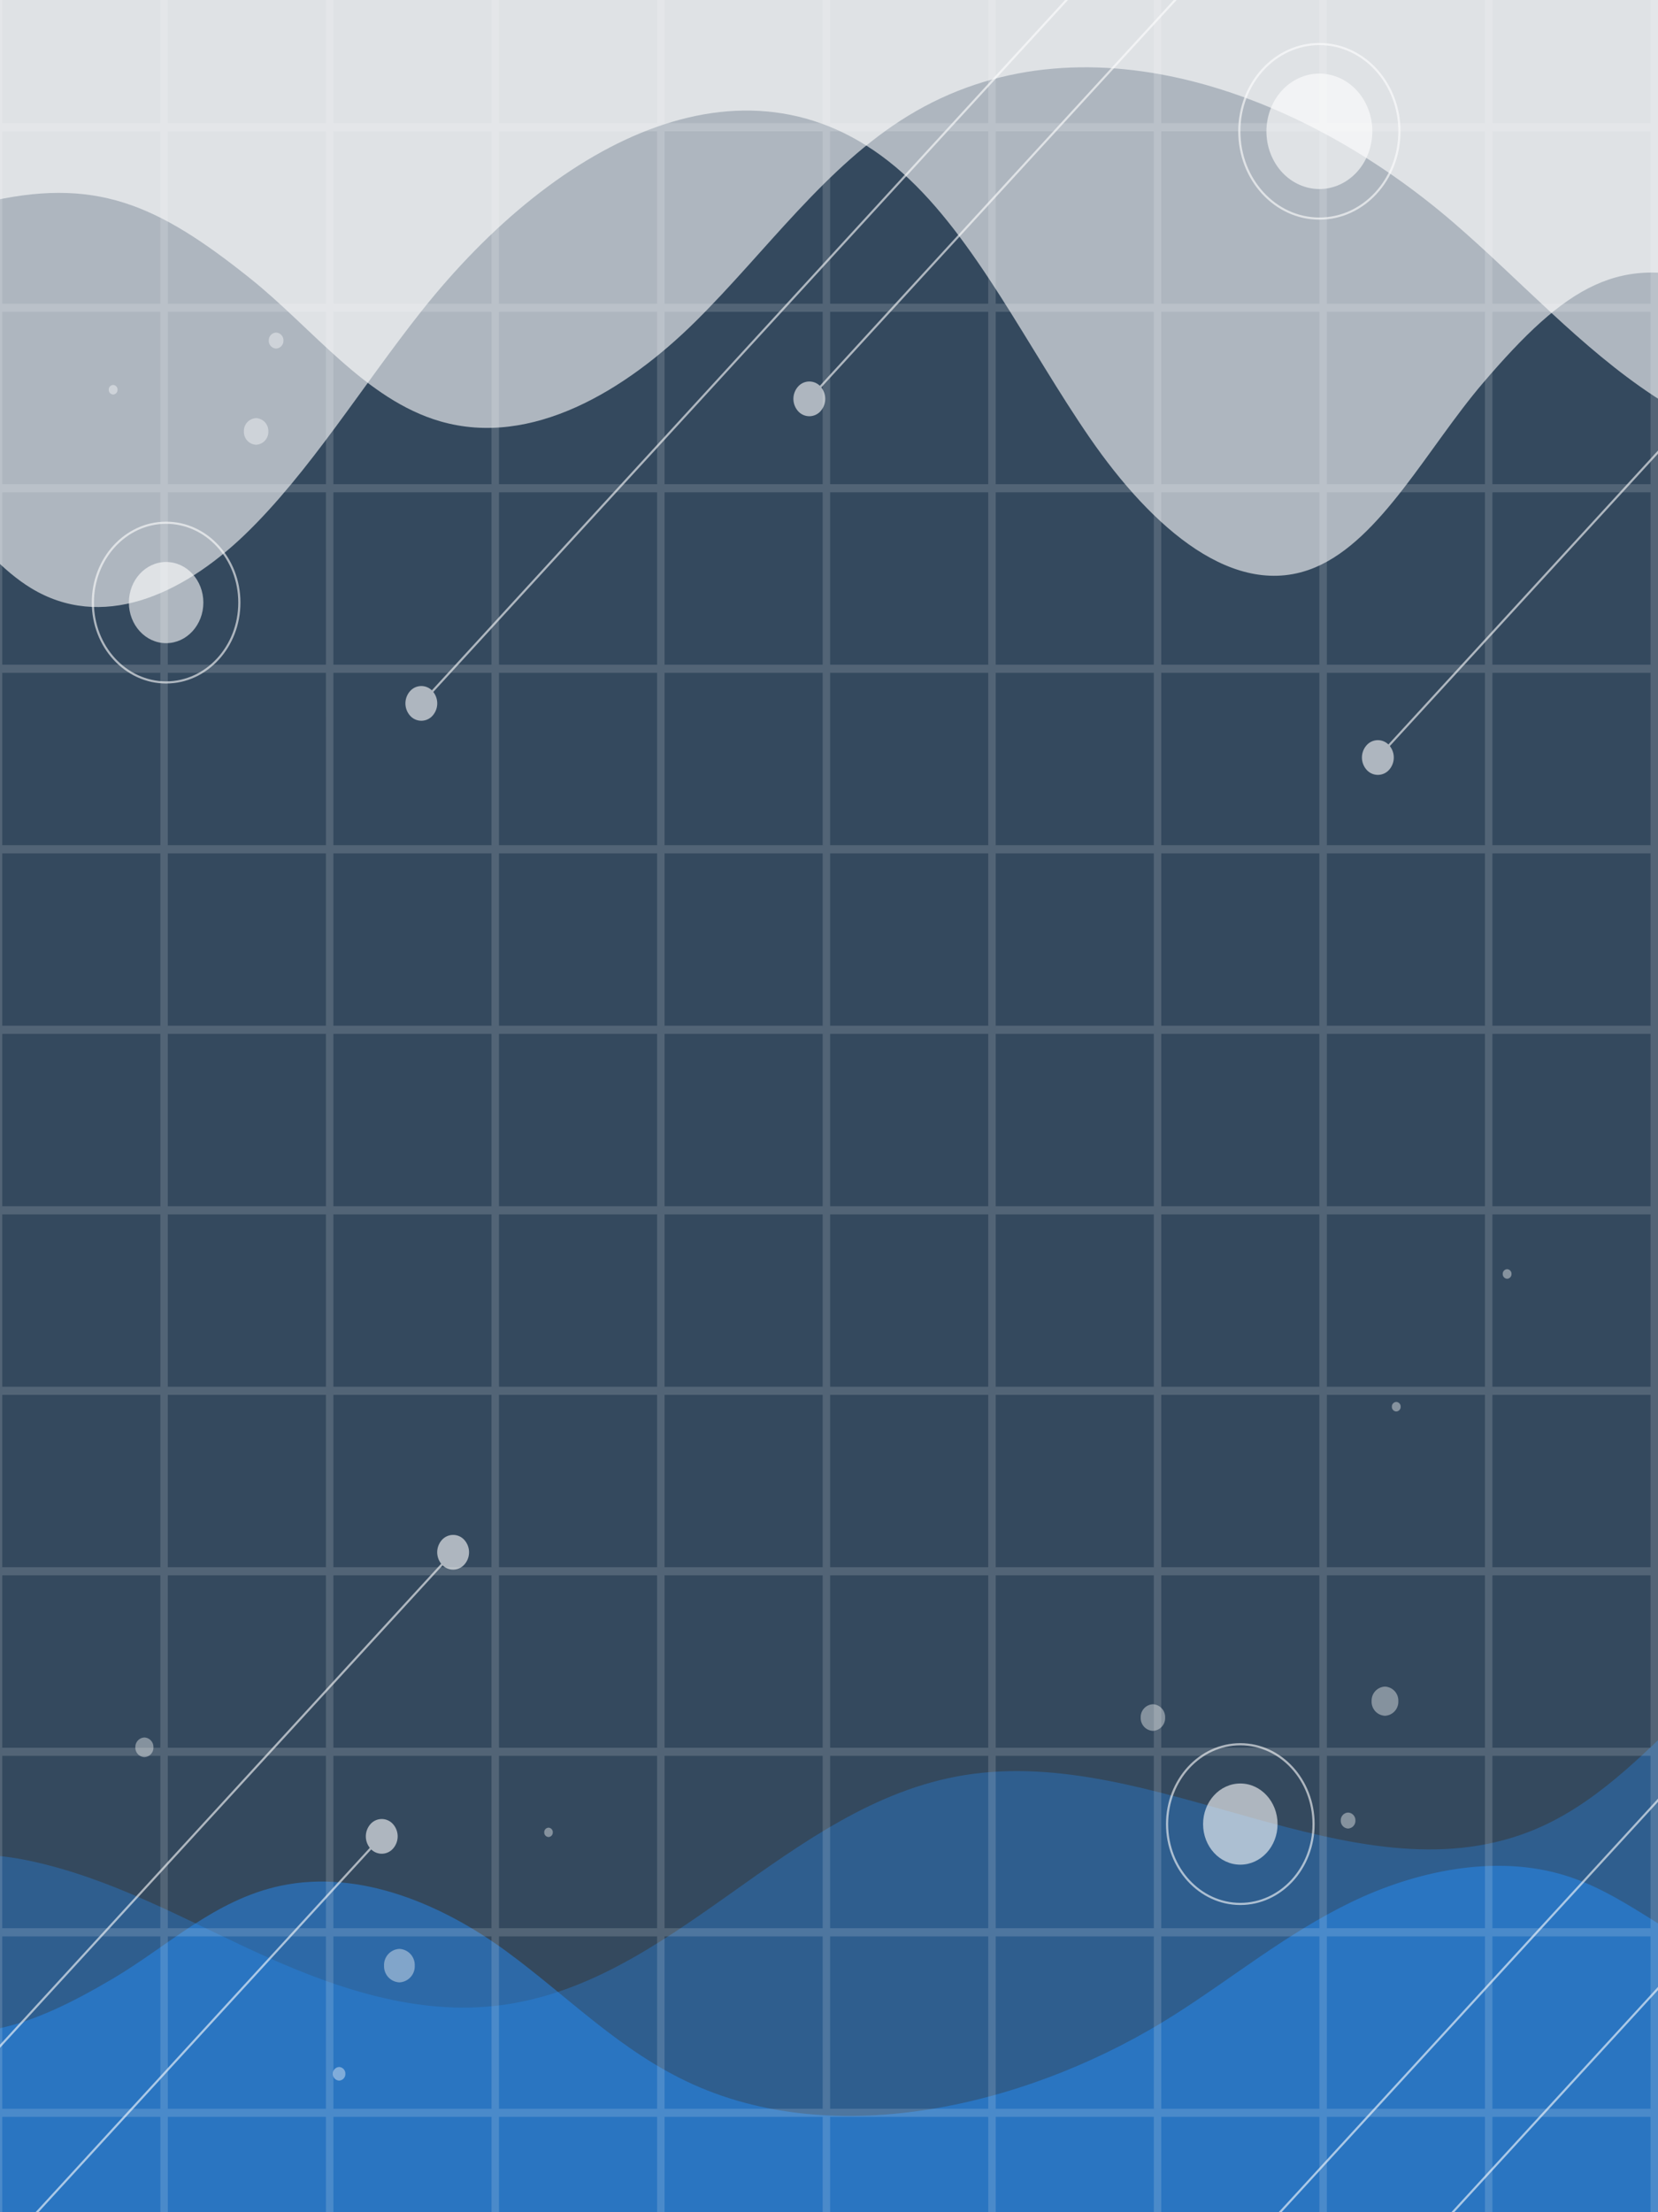<svg xmlns="http://www.w3.org/2000/svg" xmlns:xlink="http://www.w3.org/1999/xlink" width="500.266" height="667.412" viewBox="0 0 500.266 667.412">
  <rect x="0" y="0" width="500.266" height="667.412" fill="#333333" stroke="none"/>
  <defs>
    <clipPath id="clip-path">
      <path id="path150" d="M90.734,74.335H591V-593.077H90.734Z" transform="translate(-90.734 593.077)"/>
    </clipPath>
    <clipPath id="clip-path-3">
      <path id="path180" d="M18.936-228.967H667.368V10.307H18.936Z" transform="translate(-18.936 228.967)"/>
    </clipPath>
    <clipPath id="clip-path-4">
      <path id="path184" d="M18.936-120.246C42-144.672,79.892-160.2,115.273-152.8c24.356,5.09,46.047,17.185,68.311,27.443s46.762,19,71.61,16.5c54.391-5.452,88.636-61.011,142.506-69.711,57.312-9.254,116.983,37.852,170.447,17.057,38.613-15.017,57.76-61.123,99.219-67.455V10.308H18.936Z" transform="translate(-18.936 228.967)"/>
    </clipPath>
    <linearGradient id="linear-gradient" x1="-0.036" y1="1.275" x2="-0.033" y2="1.275" gradientUnits="objectBoundingBox">
      <stop offset="0" stop-color="#2390ff"/>
      <stop offset="0.712" stop-color="#2390ff"/>
      <stop offset="0.915" stop-color="#2390ff"/>
      <stop offset="1" stop-color="#2390ff"/>
    </linearGradient>
    <clipPath id="clip-path-5">
      <path id="path246" d="M60.27-170.614H616.239V30.218H60.27Z" transform="translate(-60.27 170.614)"/>
    </clipPath>
    <clipPath id="clip-path-6">
      <path id="path250" d="M60.271-121.78c29.869,5.355,46.425-.155,71.243-14.767,16.665-9.812,30.725-23.79,50.594-28.027,24.261-5.175,49.329,5.989,68.033,19.647s34.563,30.41,56.536,40.288c45.621,20.512,104.036,5.133,145.146-20.994,17.786-11.3,33.864-24.545,53.232-33.947s43.457-14.634,64.55-8.169c17.344,5.317,30.1,17.636,46.633,24.471v173.5H60.271Z" transform="translate(-60.271 170.614)"/>
    </clipPath>
    <linearGradient id="linear-gradient-2" x1="-0.133" y1="1.132" x2="-0.13" y2="1.132" gradientUnits="objectBoundingBox">
      <stop offset="0" stop-color="#2390ff"/>
      <stop offset="0.085" stop-color="#2390ff"/>
      <stop offset="0.288" stop-color="#2390ff"/>
      <stop offset="1" stop-color="#2390ff"/>
    </linearGradient>
    <clipPath id="clip-path-7">
      <path id="path312" d="M60.269-649.369H616.238v258.148H60.269Z" transform="translate(-60.269 649.369)"/>
    </clipPath>
    <clipPath id="clip-path-8">
      <path id="path316" d="M616.236-488.151c-29.869-10.622-46.425.309-71.243,29.312-16.665,19.475-30.723,47.218-50.594,55.632-24.261,10.27-49.329-11.889-68.031-39s-34.565-60.358-56.536-79.966C324.21-562.885,265.794-532.356,224.685-480.5c-17.786,22.437-33.864,48.717-53.234,67.38S128-384.076,106.9-396.908c-17.344-10.555-30.1-35-46.633-48.57V-649.369H616.236Z" transform="translate(-60.269 649.369)"/>
    </clipPath>
    <linearGradient id="linear-gradient-3" x1="-0.133" y1="3.352" x2="-0.13" y2="3.352" gradientUnits="objectBoundingBox">
      <stop offset="0" stop-color="#fff"/>
      <stop offset="0.04" stop-color="#fff"/>
      <stop offset="0.528" stop-color="#fff"/>
      <stop offset="0.986" stop-color="#fff"/>
      <stop offset="1" stop-color="#fff"/>
    </linearGradient>
    <clipPath id="clip-path-9">
      <path id="path382" d="M86.4-604.982H716.712v152.269H86.4Z" transform="translate(-86.405 604.982)"/>
    </clipPath>
    <clipPath id="clip-path-10">
      <path id="path386" d="M86.405-527.845c33.864-8.234,52.633.24,80.769,22.719,18.894,15.1,34.832,36.6,57.359,43.121,27.5,7.961,55.925-9.215,77.128-30.229s39.185-46.783,64.095-61.981c51.723-31.556,117.948-7.9,164.554,32.3,20.164,17.389,38.391,37.759,60.351,52.226s49.269,22.511,73.179,12.566c19.665-8.181,34.128-27.134,52.871-37.649V-604.982H86.405Z" transform="translate(-86.405 604.982)"/>
    </clipPath>
    <linearGradient id="linear-gradient-4" x1="-0.168" y1="5.294" x2="-0.165" y2="5.294" gradientUnits="objectBoundingBox">
      <stop offset="0" stop-color="#fff"/>
      <stop offset="0.509" stop-color="#fff"/>
      <stop offset="0.986" stop-color="#fff"/>
      <stop offset="1" stop-color="#fff"/>
    </linearGradient>
    <clipPath id="clip-path-11">
      <path id="path448" d="M117.578-517.773H540.833V9.6H117.578Z" transform="translate(-117.578 517.773)"/>
    </clipPath>
    <clipPath id="clip-path-12">
      <path id="path508" d="M89.447-640.66H591.284V162H89.447Z" transform="translate(-89.447 640.66)"/>
    </clipPath>
    <clipPath id="clip-path-13">
      <path id="path522" d="M28.4-245.534H246.119V-8.208H28.4Z" transform="translate(-28.401 245.534)"/>
    </clipPath>
    <clipPath id="clip-path-14">
      <path id="path546" d="M426.92-563.783H605.575v194.745H426.92Z" transform="translate(-426.92 563.783)"/>
    </clipPath>
    <clipPath id="clip-path-15">
      <path id="path570" d="M385.682-217.3H564.335V-22.551H385.682Z" transform="translate(-385.682 217.295)"/>
    </clipPath>
    <clipPath id="clip-path-16">
      <path id="path594" d="M409.144-198.132H587.8V-3.388H409.144Z" transform="translate(-409.144 198.132)"/>
    </clipPath>
    <clipPath id="clip-path-17">
      <path id="path618" d="M190.809-650.52h269.7v293.987h-269.7Z" transform="translate(-190.809 650.52)"/>
    </clipPath>
    <clipPath id="clip-path-18">
      <path id="path642" d="M286.582-719.472h269.7v293.987h-269.7Z" transform="translate(-286.582 719.472)"/>
    </clipPath>
    <clipPath id="clip-path-19">
      <path id="path662" d="M57.7-181.208H218.068V-6.392H57.7Z" transform="translate(-57.696 181.208)"/>
    </clipPath>
    <clipPath id="clip-path-20">
      <path id="path686" d="M387.707-189.249H410.18v24.5H387.707Z" transform="translate(-387.707 189.249)"/>
    </clipPath>
    <clipPath id="clip-path-21">
      <path id="path702" d="M378.5-198.462h45v49.048h-45Z" transform="translate(-378.495 198.462)"/>
    </clipPath>
    <clipPath id="clip-path-22">
      <path id="path718" d="M122.547-465.83H145.02v24.5H122.547Z" transform="translate(-122.547 465.83)"/>
    </clipPath>
    <clipPath id="clip-path-23">
      <path id="path734" d="M113.334-475.042h45V-426h-45Z" transform="translate(-113.334 475.042)"/>
    </clipPath>
    <clipPath id="clip-path-24">
      <path id="path750" d="M403.344-576.416H435.3v34.832H403.344Z" transform="translate(-403.344 576.416)"/>
    </clipPath>
    <clipPath id="clip-path-25">
      <path id="path766" d="M396.327-583.432h49.109v53.53H396.327Z" transform="translate(-396.327 583.432)"/>
    </clipPath>
  </defs>
  <g id="Group_14" data-name="Group 14" transform="translate(-620.734 -382.588)">
    <g id="Background_Square_Shape_" data-name="Background (Square Shape)" transform="translate(620.734 382.588)" clip-path="url(#clip-path)">
      <g id="g154" transform="translate(0 0)">
        <g id="g156">
          <path id="path166" d="M90.734,74.335H591V-593.077H90.734Z" transform="translate(-90.734 593.077)" fill="#34495e"/>
        </g>
      </g>
    </g>
    <g id="g170" transform="translate(620.734 382.588)" clip-path="url(#clip-path)">
      <g id="g176" transform="translate(-87.762 485.154)">
        <g id="g240" transform="translate(0)">
          <g id="g238" opacity="0.3" clip-path="url(#clip-path-3)">
            <g id="g236" transform="translate(0 0)">
              <g id="g234" clip-path="url(#clip-path-4)">
                <g id="g232">
                  <g id="g230">
                    <g id="g228">
                      <path id="path226" d="M18.936-120.246C42-144.672,79.892-160.2,115.273-152.8c24.356,5.09,46.047,17.185,68.311,27.443s46.762,19,71.61,16.5c54.391-5.452,88.636-61.011,142.506-69.711,57.312-9.254,116.983,37.852,170.447,17.057,38.613-15.017,57.76-61.123,99.219-67.455V10.308H18.936Z" transform="translate(-18.936 228.967)" fill="url(#linear-gradient)"/>
                    </g>
                  </g>
                </g>
              </g>
            </g>
          </g>
        </g>
      </g>
      <g id="g242" transform="translate(-37.238 562.906)">
        <g id="g306" transform="translate(0 0)">
          <g id="g304" opacity="0.45" clip-path="url(#clip-path-5)">
            <g id="g302" transform="translate(0.001 0.001)">
              <g id="g300" clip-path="url(#clip-path-6)">
                <g id="g298">
                  <g id="g296">
                    <g id="g294">
                      <path id="path292" d="M60.271-121.78c29.869,5.355,46.425-.155,71.243-14.767,16.665-9.812,30.725-23.79,50.594-28.027,24.261-5.175,49.329,5.989,68.033,19.647s34.563,30.41,56.536,40.288c45.621,20.512,104.036,5.133,145.146-20.994,17.786-11.3,33.864-24.545,53.232-33.947s43.457-14.634,64.55-8.169c17.344,5.317,30.1,17.636,46.633,24.471v173.5H60.271Z" transform="translate(-60.271 170.614)" fill="url(#linear-gradient-2)"/>
                    </g>
                  </g>
                </g>
              </g>
            </g>
          </g>
        </g>
      </g>
      <g id="g308" transform="translate(-37.24 -75.006)">
        <g id="g376">
          <g id="g374" opacity="0.6" clip-path="url(#clip-path-7)">
            <g id="g372" transform="translate(0.001 0)">
              <g id="g370" clip-path="url(#clip-path-8)">
                <g id="g368">
                  <g id="g366">
                    <g id="g364">
                      <path id="path362" d="M616.236-488.151c-29.869-10.622-46.425.309-71.243,29.312-16.665,19.475-30.723,47.218-50.594,55.632-24.261,10.27-49.329-11.889-68.031-39s-34.565-60.358-56.536-79.966C324.21-562.885,265.794-532.356,224.685-480.5c-17.786,22.437-33.864,48.717-53.234,67.38S128-384.076,106.9-396.908c-17.344-10.555-30.1-35-46.633-48.57V-649.369H616.236Z" transform="translate(-60.269 649.369)" fill="url(#linear-gradient-3)"/>
                    </g>
                  </g>
                </g>
              </g>
            </g>
          </g>
        </g>
      </g>
      <g id="g378" transform="translate(-5.292 -15.863)">
        <g id="g442">
          <g id="g440" opacity="0.6" clip-path="url(#clip-path-9)">
            <g id="g438" transform="translate(0)">
              <g id="g436" clip-path="url(#clip-path-10)">
                <g id="g434">
                  <g id="g432">
                    <g id="g430">
                      <path id="path428" d="M86.405-527.845c33.864-8.234,52.633.24,80.769,22.719,18.894,15.1,34.832,36.6,57.359,43.121,27.5,7.961,55.925-9.215,77.128-30.229s39.185-46.783,64.095-61.981c51.723-31.556,117.948-7.9,164.554,32.3,20.164,17.389,38.391,37.759,60.351,52.226s49.269,22.511,73.179,12.566c19.665-8.181,34.128-27.134,52.871-37.649V-604.982H86.405Z" transform="translate(-86.405 604.982)" fill="url(#linear-gradient-4)"/>
                    </g>
                  </g>
                </g>
              </g>
            </g>
          </g>
        </g>
      </g>
      <g id="g444" transform="translate(32.812 100.338)">
        <g id="g502">
          <g id="g500" opacity="0.4" clip-path="url(#clip-path-11)">
            <g id="g454" transform="translate(40.781 25.811)">
              <path id="path452" d="M1.34,1A3.86,3.86,0,0,1-2.342,5.016,3.86,3.86,0,0,1-6.025,1,3.86,3.86,0,0,1-2.342-3.012,3.86,3.86,0,0,1,1.34,1" transform="translate(6.025 3.012)" fill="#fff"/>
            </g>
            <g id="g458" transform="translate(311.374 413.833)">
              <path id="path456" d="M1.34,1A3.86,3.86,0,0,1-2.342,5.016,3.86,3.86,0,0,1-6.025,1,3.86,3.86,0,0,1-2.342-3.012,3.86,3.86,0,0,1,1.34,1" transform="translate(6.025 3.012)" fill="#fff"/>
            </g>
            <g id="g462" transform="translate(67.632 523.276)">
              <path id="path460" d="M.684.511A1.969,1.969,0,0,1-1.2,2.561,1.97,1.97,0,0,1-3.076.511,1.969,1.969,0,0,1-1.2-1.537,1.969,1.969,0,0,1,.684.511" transform="translate(3.076 1.537)" fill="#fff"/>
            </g>
            <g id="g466" transform="translate(381.041 408.508)">
              <path id="path464" d="M1.466,1.1a4.225,4.225,0,0,1-4.03,4.4,4.226,4.226,0,0,1-4.03-4.4A4.226,4.226,0,0,1-2.564-3.3,4.224,4.224,0,0,1,1.466,1.1" transform="translate(6.595 3.297)" fill="#fff"/>
            </g>
            <g id="g470" transform="translate(83.068 487.648)">
              <path id="path468" d="M1.684,1.259A4.852,4.852,0,0,1-2.944,6.3a4.852,4.852,0,0,1-4.63-5.045,4.852,4.852,0,0,1,4.63-5.047A4.852,4.852,0,0,1,1.684,1.259" transform="translate(7.575 3.788)" fill="#fff"/>
            </g>
            <g id="g474" transform="translate(48.29 0.002)">
              <path id="path472" d="M.8.6A2.315,2.315,0,0,1-1.4,3.008,2.315,2.315,0,0,1-3.615.6,2.314,2.314,0,0,1-1.4-1.807,2.314,2.314,0,0,1,.8.6" transform="translate(3.615 1.807)" fill="#fff"/>
            </g>
            <g id="g478" transform="translate(371.738 446.51)">
              <path id="path476" d="M.8.6A2.314,2.314,0,0,1-1.4,3.008,2.314,2.314,0,0,1-3.615.6,2.315,2.315,0,0,1-1.4-1.807,2.315,2.315,0,0,1,.8.6" transform="translate(3.615 1.807)" fill="#fff"/>
            </g>
            <g id="g482" transform="translate(0.001 15.8)">
              <path id="path480" d="M.482.36A1.387,1.387,0,0,1-.843,1.8,1.387,1.387,0,0,1-2.168.36,1.389,1.389,0,0,1-.843-1.084,1.389,1.389,0,0,1,.482.36" transform="translate(2.168 1.084)" fill="#fff"/>
            </g>
            <g id="g486" transform="translate(420.605 282.57)">
              <path id="path484" d="M.482.36A1.389,1.389,0,0,1-.843,1.8,1.389,1.389,0,0,1-2.168.36,1.389,1.389,0,0,1-.843-1.084,1.389,1.389,0,0,1,.482.36" transform="translate(2.168 1.084)" fill="#fff"/>
            </g>
            <g id="g490" transform="translate(131.4 451.069)">
              <path id="path488" d="M.47.351A1.354,1.354,0,0,1-.821,1.76,1.355,1.355,0,0,1-2.113.351,1.355,1.355,0,0,1-.821-1.057,1.354,1.354,0,0,1,.47.351" transform="translate(2.113 1.057)" fill="#fff"/>
            </g>
            <g id="g494" transform="translate(8.034 423.86)">
              <path id="path492" d="M.99.74A2.851,2.851,0,0,1-1.732,3.705,2.851,2.851,0,0,1-4.453.74,2.852,2.852,0,0,1-1.732-2.227,2.852,2.852,0,0,1,.99.74" transform="translate(4.453 2.227)" fill="#fff"/>
            </g>
            <g id="g498" transform="translate(387.159 322.625)">
              <path id="path496" d="M.482.36A1.389,1.389,0,0,1-.843,1.8,1.388,1.388,0,0,1-2.168.36,1.386,1.386,0,0,1-.843-1.083,1.387,1.387,0,0,1,.482.36" transform="translate(2.168 1.083)" fill="#fff"/>
            </g>
          </g>
        </g>
      </g>
      <g id="g504" transform="translate(-1.573 -63.401)">
        <g id="g516">
          <g id="g514" opacity="0.15" clip-path="url(#clip-path-12)">
            <path id="path512" d="M589.032-540.1H541.327v-52h47.706Zm-49.958,0H491.369v-52h47.706Zm-49.958,0H441.409v-52h47.707Zm-49.96,0H391.451v-52h47.706Zm-49.958,0H341.491v-52H389.2Zm-49.958,0H291.535v-52H339.24Zm-49.958,0H241.575v-52h47.707Zm-49.96,0H191.617v-52h47.706Zm-49.958,0H141.657v-52h47.707Zm-49.958,0H91.7v-52h47.706ZM589.032-485.64H541.327v-52h47.706Zm-49.958,0H491.369v-52h47.706Zm-49.958,0H441.409v-52h47.707Zm-49.96,0H391.451v-52h47.706Zm-49.958,0H341.491v-52H389.2Zm-49.958,0H291.535v-52H339.24Zm-49.958,0H241.575v-52h47.707Zm-49.96,0H191.617v-52h47.706Zm-49.958,0H141.657v-52h47.707Zm-49.958,0H91.7v-52h47.706Zm449.626,54.459H541.327v-52h47.706Zm-49.958,0H491.369v-52h47.706Zm-49.958,0H441.409v-52h47.707Zm-49.96,0H391.451v-52h47.706Zm-49.958,0H341.491v-52H389.2Zm-49.958,0H291.535v-52H339.24Zm-49.958,0H241.575v-52h47.707Zm-49.96,0H191.617v-52h47.706Zm-49.958,0H141.657v-52h47.707Zm-49.958,0H91.7v-52h47.706Zm449.626,54.459H541.327v-52h47.706Zm-49.958,0H491.369v-52h47.706Zm-49.958,0H441.409v-52h47.707Zm-49.96,0H391.451v-52h47.706Zm-49.958,0H341.491v-52H389.2Zm-49.958,0H291.535v-52H339.24Zm-49.958,0H241.575v-52h47.707Zm-49.96,0H191.617v-52h47.706Zm-49.958,0H141.657v-52h47.707Zm-49.958,0H91.7v-52h47.706Zm449.626,54.456H541.327v-52h47.706Zm-49.958,0H491.369v-52h47.706Zm-49.958,0H441.409v-52h47.707Zm-49.96,0H391.451v-52h47.706Zm-49.958,0H341.491v-52H389.2Zm-49.958,0H291.535v-52H339.24Zm-49.958,0H241.575v-52h47.707Zm-49.96,0H191.617v-52h47.706Zm-49.958,0H141.657v-52h47.707Zm-49.958,0H91.7v-52h47.706ZM589.032-267.8H541.327v-52h47.706Zm-49.958,0H491.369v-52h47.706Zm-49.958,0H441.409v-52h47.707Zm-49.96,0H391.451v-52h47.706Zm-49.958,0H341.491v-52H389.2Zm-49.958,0H291.535v-52H339.24Zm-49.958,0H241.575v-52h47.707Zm-49.96,0H191.617v-52h47.706Zm-49.958,0H141.657v-52h47.707Zm-49.958,0H91.7v-52h47.706Zm449.626,54.456H541.327v-52h47.706Zm-49.958,0H491.369v-52h47.706Zm-49.958,0H441.409v-52h47.707Zm-49.96,0H391.451v-52h47.706Zm-49.958,0H341.491v-52H389.2Zm-49.958,0H291.535v-52H339.24Zm-49.958,0H241.575v-52h47.707Zm-49.96,0H191.617v-52h47.706Zm-49.958,0H141.657v-52h47.707Zm-49.958,0H91.7v-52h47.706Zm449.626,54.458H541.327v-52h47.706Zm-49.958,0H491.369v-52h47.706Zm-49.958,0H441.409v-52h47.707Zm-49.96,0H391.451v-52h47.706Zm-49.958,0H341.491v-52H389.2Zm-49.958,0H291.535v-52H339.24Zm-49.958,0H241.575v-52h47.707Zm-49.96,0H191.617v-52h47.706Zm-49.958,0H141.657v-52h47.707Zm-49.958,0H91.7v-52h47.706ZM589.032-104.43H541.327v-52h47.706Zm-49.958,0H491.369v-52h47.706Zm-49.958,0H441.409v-52h47.707Zm-49.96,0H391.451v-52h47.706Zm-49.958,0H341.491v-52H389.2Zm-49.958,0H291.535v-52H339.24Zm-49.958,0H241.575v-52h47.707Zm-49.96,0H191.617v-52h47.706Zm-49.958,0H141.657v-52h47.707Zm-49.958,0H91.7v-52h47.706ZM589.032-49.974H541.327v-52h47.706Zm-49.958,0H491.369v-52h47.706Zm-49.958,0H441.409v-52h47.707Zm-49.96,0H391.451v-52h47.706Zm-49.958,0H341.491v-52H389.2Zm-49.958,0H291.535v-52H339.24Zm-49.958,0H241.575v-52h47.707Zm-49.96,0H191.617v-52h47.706Zm-49.958,0H141.657v-52h47.707Zm-49.958,0H91.7v-52h47.706ZM589.032,4.483H541.327v-52h47.706Zm-49.958,0H491.369v-52h47.706Zm-49.958,0H441.409v-52h47.707Zm-49.96,0H391.451v-52h47.706Zm-49.958,0H341.491v-52H389.2Zm-49.958,0H291.535v-52H339.24Zm-49.958,0H241.575v-52h47.707Zm-49.96,0H191.617v-52h47.706Zm-49.958,0H141.657v-52h47.707Zm-49.958,0H91.7v-52h47.706ZM589.032,58.941H541.327v-52h47.706Zm-49.958,0H491.369v-52h47.706Zm-49.958,0H441.409v-52h47.707Zm-49.96,0H391.451v-52h47.706Zm-49.958,0H341.491v-52H389.2Zm-49.958,0H291.535v-52H339.24Zm-49.958,0H241.575v-52h47.707Zm-49.96,0H191.617v-52h47.706Zm-49.958,0H141.657v-52h47.707Zm-49.958,0H91.7v-52h47.706ZM589.032,113.4H541.327v-52h47.706Zm-49.958,0H491.369v-52h47.706Zm-49.958,0H441.409v-52h47.707Zm-49.96,0H391.451v-52h47.706Zm-49.958,0H341.491v-52H389.2Zm-49.958,0H291.535v-52H339.24Zm-49.958,0H241.575v-52h47.707Zm-49.96,0H191.617v-52h47.706Zm-49.958,0H141.657v-52h47.707Zm-49.958,0H91.7v-52h47.706ZM589.032,162h2.252V-640.661h-2.252v46.106H541.327v-46.106h-2.252v46.106H491.369v-46.106h-2.252v46.106H441.409v-46.106h-2.252v46.106H391.451v-46.106H389.2v46.106H341.491v-46.106H339.24v46.106H291.535v-46.106h-2.252v46.106H241.575v-46.106h-2.252v46.106H191.615v-46.106h-2.251v46.106H141.657v-46.106h-2.251v46.106H91.7v-46.106H89.446V162H91.7V115.856h47.707V162h2.251V115.856h47.707V162h2.251V115.856h47.707V162h2.252V115.856h47.707V162h2.252V115.856H339.24V162h2.251V115.856H389.2V162h2.252V115.856h47.706V162h2.252V115.856h47.707V162h2.252V115.856h47.706V162h2.252V115.856h47.706Z" transform="translate(-89.447 640.659)" fill="#fff"/>
          </g>
        </g>
      </g>
      <g id="g518" transform="translate(-76.194 463.08)">
        <g id="g540" transform="translate(0)">
          <g id="g538" opacity="0.6" clip-path="url(#clip-path-13)">
            <g id="g528" transform="translate(4.634 5.052)">
              <path id="path526" d="M0,56.691,208.449-170.532" transform="translate(0 170.532)" fill="none" stroke="#fff" stroke-miterlimit="10" stroke-width="0.653"/>
            </g>
            <g id="g532" transform="translate(0 226.853)">
              <path id="path530" d="M1.492,2.231a4.53,4.53,0,0,1-6.793,0,5.574,5.574,0,0,1,0-7.407,4.528,4.528,0,0,1,6.793,0,5.577,5.577,0,0,1,0,7.407" transform="translate(6.709 6.71)" fill="#fff"/>
            </g>
            <g id="g536" transform="translate(208.111 0)">
              <path id="path534" d="M1.492,2.23a5.577,5.577,0,0,0,0-7.407,4.53,4.53,0,0,0-6.793,0,5.577,5.577,0,0,0,0,7.407,4.528,4.528,0,0,0,6.793,0" transform="translate(6.708 6.709)" fill="#fff"/>
            </g>
          </g>
        </g>
      </g>
      <g id="g542" transform="translate(410.936 39.033)">
        <g id="g564">
          <g id="g562" opacity="0.6" clip-path="url(#clip-path-14)">
            <g id="g552" transform="translate(4.635 5.051)">
              <path id="path550" d="M0,46.068,169.385-138.574" transform="translate(0 138.574)" fill="none" stroke="#fff" stroke-miterlimit="10" stroke-width="0.653"/>
            </g>
            <g id="g556" transform="translate(0.001 184.273)">
              <path id="path554" d="M1.492,2.23a4.53,4.53,0,0,1-6.793,0,5.577,5.577,0,0,1,0-7.407,4.53,4.53,0,0,1,6.793,0,5.577,5.577,0,0,1,0,7.407" transform="translate(6.708 6.709)" fill="#fff"/>
            </g>
            <g id="g560" transform="translate(169.047 0.001)">
              <path id="path558" d="M1.492,2.23a5.575,5.575,0,0,0,0-7.4,4.53,4.53,0,0,0-6.795,0,5.579,5.579,0,0,0,0,7.4,4.53,4.53,0,0,0,6.795,0" transform="translate(6.709 6.708)" fill="#fff"/>
            </g>
          </g>
        </g>
      </g>
      <g id="g566" transform="translate(360.529 500.707)">
        <g id="g588">
          <g id="g586" opacity="0.6" clip-path="url(#clip-path-15)">
            <g id="g576" transform="translate(4.634 5.051)">
              <path id="path574" d="M0,46.068,169.386-138.574" transform="translate(0 138.574)" fill="none" stroke="#fff" stroke-miterlimit="10" stroke-width="0.653"/>
            </g>
            <g id="g580" transform="translate(0 184.272)">
              <path id="path578" d="M1.492,2.23a4.528,4.528,0,0,1-6.793,0,5.575,5.575,0,0,1,0-7.4,4.528,4.528,0,0,1,6.793,0,5.575,5.575,0,0,1,0,7.4" transform="translate(6.708 6.708)" fill="#fff"/>
            </g>
            <g id="g584" transform="translate(169.046 0.001)">
              <path id="path582" d="M1.492,2.23a5.577,5.577,0,0,0,0-7.407,4.53,4.53,0,0,0-6.793,0,5.577,5.577,0,0,0,0,7.407,4.528,4.528,0,0,0,6.793,0" transform="translate(6.708 6.709)" fill="#fff"/>
            </g>
          </g>
        </g>
      </g>
      <g id="g590" transform="translate(389.208 526.241)">
        <g id="g612" transform="translate(0 0)">
          <g id="g610" opacity="0.6" clip-path="url(#clip-path-16)">
            <g id="g600" transform="translate(4.634 5.052)">
              <path id="path598" d="M0,46.067l169.385-184.64" transform="translate(0 138.573)" fill="none" stroke="#fff" stroke-miterlimit="10" stroke-width="0.653"/>
            </g>
            <g id="g604" transform="translate(0 184.271)">
              <path id="path602" d="M1.492,2.23a4.53,4.53,0,0,1-6.795,0,5.577,5.577,0,0,1,0-7.407,4.532,4.532,0,0,1,6.795,0,5.577,5.577,0,0,1,0,7.407" transform="translate(6.71 6.709)" fill="#fff"/>
            </g>
            <g id="g608" transform="translate(169.047 0)">
              <path id="path606" d="M1.492,2.23a5.575,5.575,0,0,0,0-7.4,4.53,4.53,0,0,0-6.795,0,5.579,5.579,0,0,0,0,7.4,4.53,4.53,0,0,0,6.795,0" transform="translate(6.709 6.708)" fill="#fff"/>
            </g>
          </g>
        </g>
      </g>
      <g id="g614" transform="translate(122.326 -76.539)">
        <g id="g636">
          <g id="g634" opacity="0.6" clip-path="url(#clip-path-17)">
            <g id="g624" transform="translate(4.634 5.05)">
              <path id="path622" d="M0,70.829,260.428-213.057" transform="translate(0 213.057)" fill="none" stroke="#fff" stroke-miterlimit="10" stroke-width="0.653"/>
            </g>
            <g id="g628" transform="translate(-0.001 283.514)">
              <path id="path626" d="M1.492,2.23a4.53,4.53,0,0,1-6.795,0,5.573,5.573,0,0,1,0-7.4,4.528,4.528,0,0,1,6.793,0,5.575,5.575,0,0,1,0,7.4" transform="translate(6.709 6.708)" fill="#fff"/>
            </g>
            <g id="g632" transform="translate(260.089 0)">
              <path id="path630" d="M1.492,2.23a5.575,5.575,0,0,0,0-7.4,4.528,4.528,0,0,0-6.793,0,5.575,5.575,0,0,0,0,7.4,4.528,4.528,0,0,0,6.793,0" transform="translate(6.708 6.708)" fill="#fff"/>
            </g>
          </g>
        </g>
      </g>
      <g id="g638" transform="translate(239.394 -168.413)">
        <g id="g656">
          <g id="g654" opacity="0.6" clip-path="url(#clip-path-18)">
            <g id="g648" transform="translate(4.633 5.05)">
              <path id="path646" d="M0,70.828,260.428-213.055" transform="translate(0 213.055)" fill="none" stroke="#fff" stroke-miterlimit="10" stroke-width="0.653"/>
            </g>
            <g id="g652" transform="translate(0 283.514)">
              <path id="path650" d="M1.492,2.23a4.528,4.528,0,0,1-6.793,0,5.577,5.577,0,0,1,0-7.407,4.529,4.529,0,0,1,6.793,0,5.575,5.575,0,0,1,0,7.4" transform="translate(6.708 6.708)" fill="#fff"/>
            </g>
          </g>
        </g>
      </g>
      <g id="g658" transform="translate(-40.385 548.792)">
        <g id="g680">
          <g id="g678" opacity="0.6" clip-path="url(#clip-path-19)">
            <g id="g668" transform="translate(4.634 5.051)">
              <path id="path666" d="M0,41.1,151.1-123.618" transform="translate(0 123.618)" fill="none" stroke="#fff" stroke-miterlimit="10" stroke-width="0.653"/>
            </g>
            <g id="g672" transform="translate(0.001 164.343)">
              <path id="path670" d="M1.492,2.23a4.529,4.529,0,0,1-6.793,0,5.577,5.577,0,0,1,0-7.407,4.528,4.528,0,0,1,6.793,0,5.575,5.575,0,0,1,0,7.4" transform="translate(6.708 6.708)" fill="#fff"/>
            </g>
            <g id="g676" transform="translate(150.764 0)">
              <path id="path674" d="M1.492,2.23a5.575,5.575,0,0,0,0-7.4,4.528,4.528,0,0,0-6.793,0,5.571,5.571,0,0,0,0,7.4,4.528,4.528,0,0,0,6.793,0" transform="translate(6.709 6.708)" fill="#fff"/>
            </g>
          </g>
        </g>
      </g>
      <g id="g682" transform="translate(363.004 538.077)">
        <g id="g696">
          <g id="g694" opacity="0.6" clip-path="url(#clip-path-20)">
            <g id="g692" transform="translate(0 -0.001)">
              <path id="path690" d="M4.088,3.056C4.088,9.821-.943,15.3-7.149,15.3S-18.385,9.821-18.385,3.056s5.031-12.25,11.236-12.25S4.088-3.709,4.088,3.056" transform="translate(18.385 9.193)" fill="#fff"/>
            </g>
          </g>
        </g>
      </g>
      <g id="g698" transform="translate(351.744 525.801)">
        <g id="g712" transform="translate(0 0)">
          <g id="g710" opacity="0.6" clip-path="url(#clip-path-21)">
            <g id="g708" transform="translate(0.399 0.435)">
              <path id="path706" d="M8.04,6.01c0,13.3-9.894,24.089-22.1,24.089s-22.1-10.786-22.1-24.089,9.894-24.09,22.1-24.09S8.04-7.293,8.04,6.01Z" transform="translate(36.157 18.08)" fill="none" stroke="#fff" stroke-miterlimit="10" stroke-width="0.653"/>
            </g>
          </g>
        </g>
      </g>
      <g id="g714" transform="translate(38.886 169.55)">
        <g id="g728">
          <g id="g726" opacity="0.6" clip-path="url(#clip-path-22)">
            <g id="g724" transform="translate(0 0)">
              <path id="path722" d="M4.088,3.056C4.088,9.821-.943,15.3-7.149,15.3S-18.385,9.821-18.385,3.056s5.031-12.25,11.236-12.25S4.088-3.711,4.088,3.056" transform="translate(18.385 9.193)" fill="#fff"/>
            </g>
          </g>
        </g>
      </g>
      <g id="g730" transform="translate(27.625 157.275)">
        <g id="g744">
          <g id="g742" opacity="0.6" clip-path="url(#clip-path-23)">
            <g id="g740" transform="translate(0.399 0.434)">
              <path id="path738" d="M8.04,6.01c0,13.3-9.894,24.089-22.1,24.089s-22.1-10.786-22.1-24.089,9.894-24.09,22.1-24.09S8.04-7.294,8.04,6.01Z" transform="translate(36.157 18.08)" fill="none" stroke="#fff" stroke-miterlimit="10" stroke-width="0.653"/>
            </g>
          </g>
        </g>
      </g>
      <g id="g746" transform="translate(382.118 22.2)">
        <g id="g760">
          <g id="g758" opacity="0.6" clip-path="url(#clip-path-24)">
            <g id="g756" transform="translate(0 0.001)">
              <path id="path754" d="M4.284,8.17C-3.483,12.729-13.171,9.563-17.355,1.1S-18.634-17.93-10.866-22.49s17.455-1.395,21.639,7.073S12.052,3.61,4.284,8.17" transform="translate(19.268 24.576)" fill="#fff"/>
            </g>
          </g>
        </g>
      </g>
      <g id="g762" transform="translate(373.541 12.852)">
        <g id="g776">
          <g id="g774" opacity="0.6" clip-path="url(#clip-path-25)">
            <g id="g772" transform="translate(0.399 0.435)">
              <path id="path770" d="M8.788,6.569C8.788,21.111-2.026,32.9-15.367,32.9S-39.523,21.111-39.523,6.569s10.815-26.331,24.155-26.331S8.788-7.974,8.788,6.569Z" transform="translate(39.523 19.761)" fill="none" stroke="#fff" stroke-miterlimit="10" stroke-width="0.653"/>
            </g>
          </g>
        </g>
      </g>
    </g>
  </g>
</svg>

